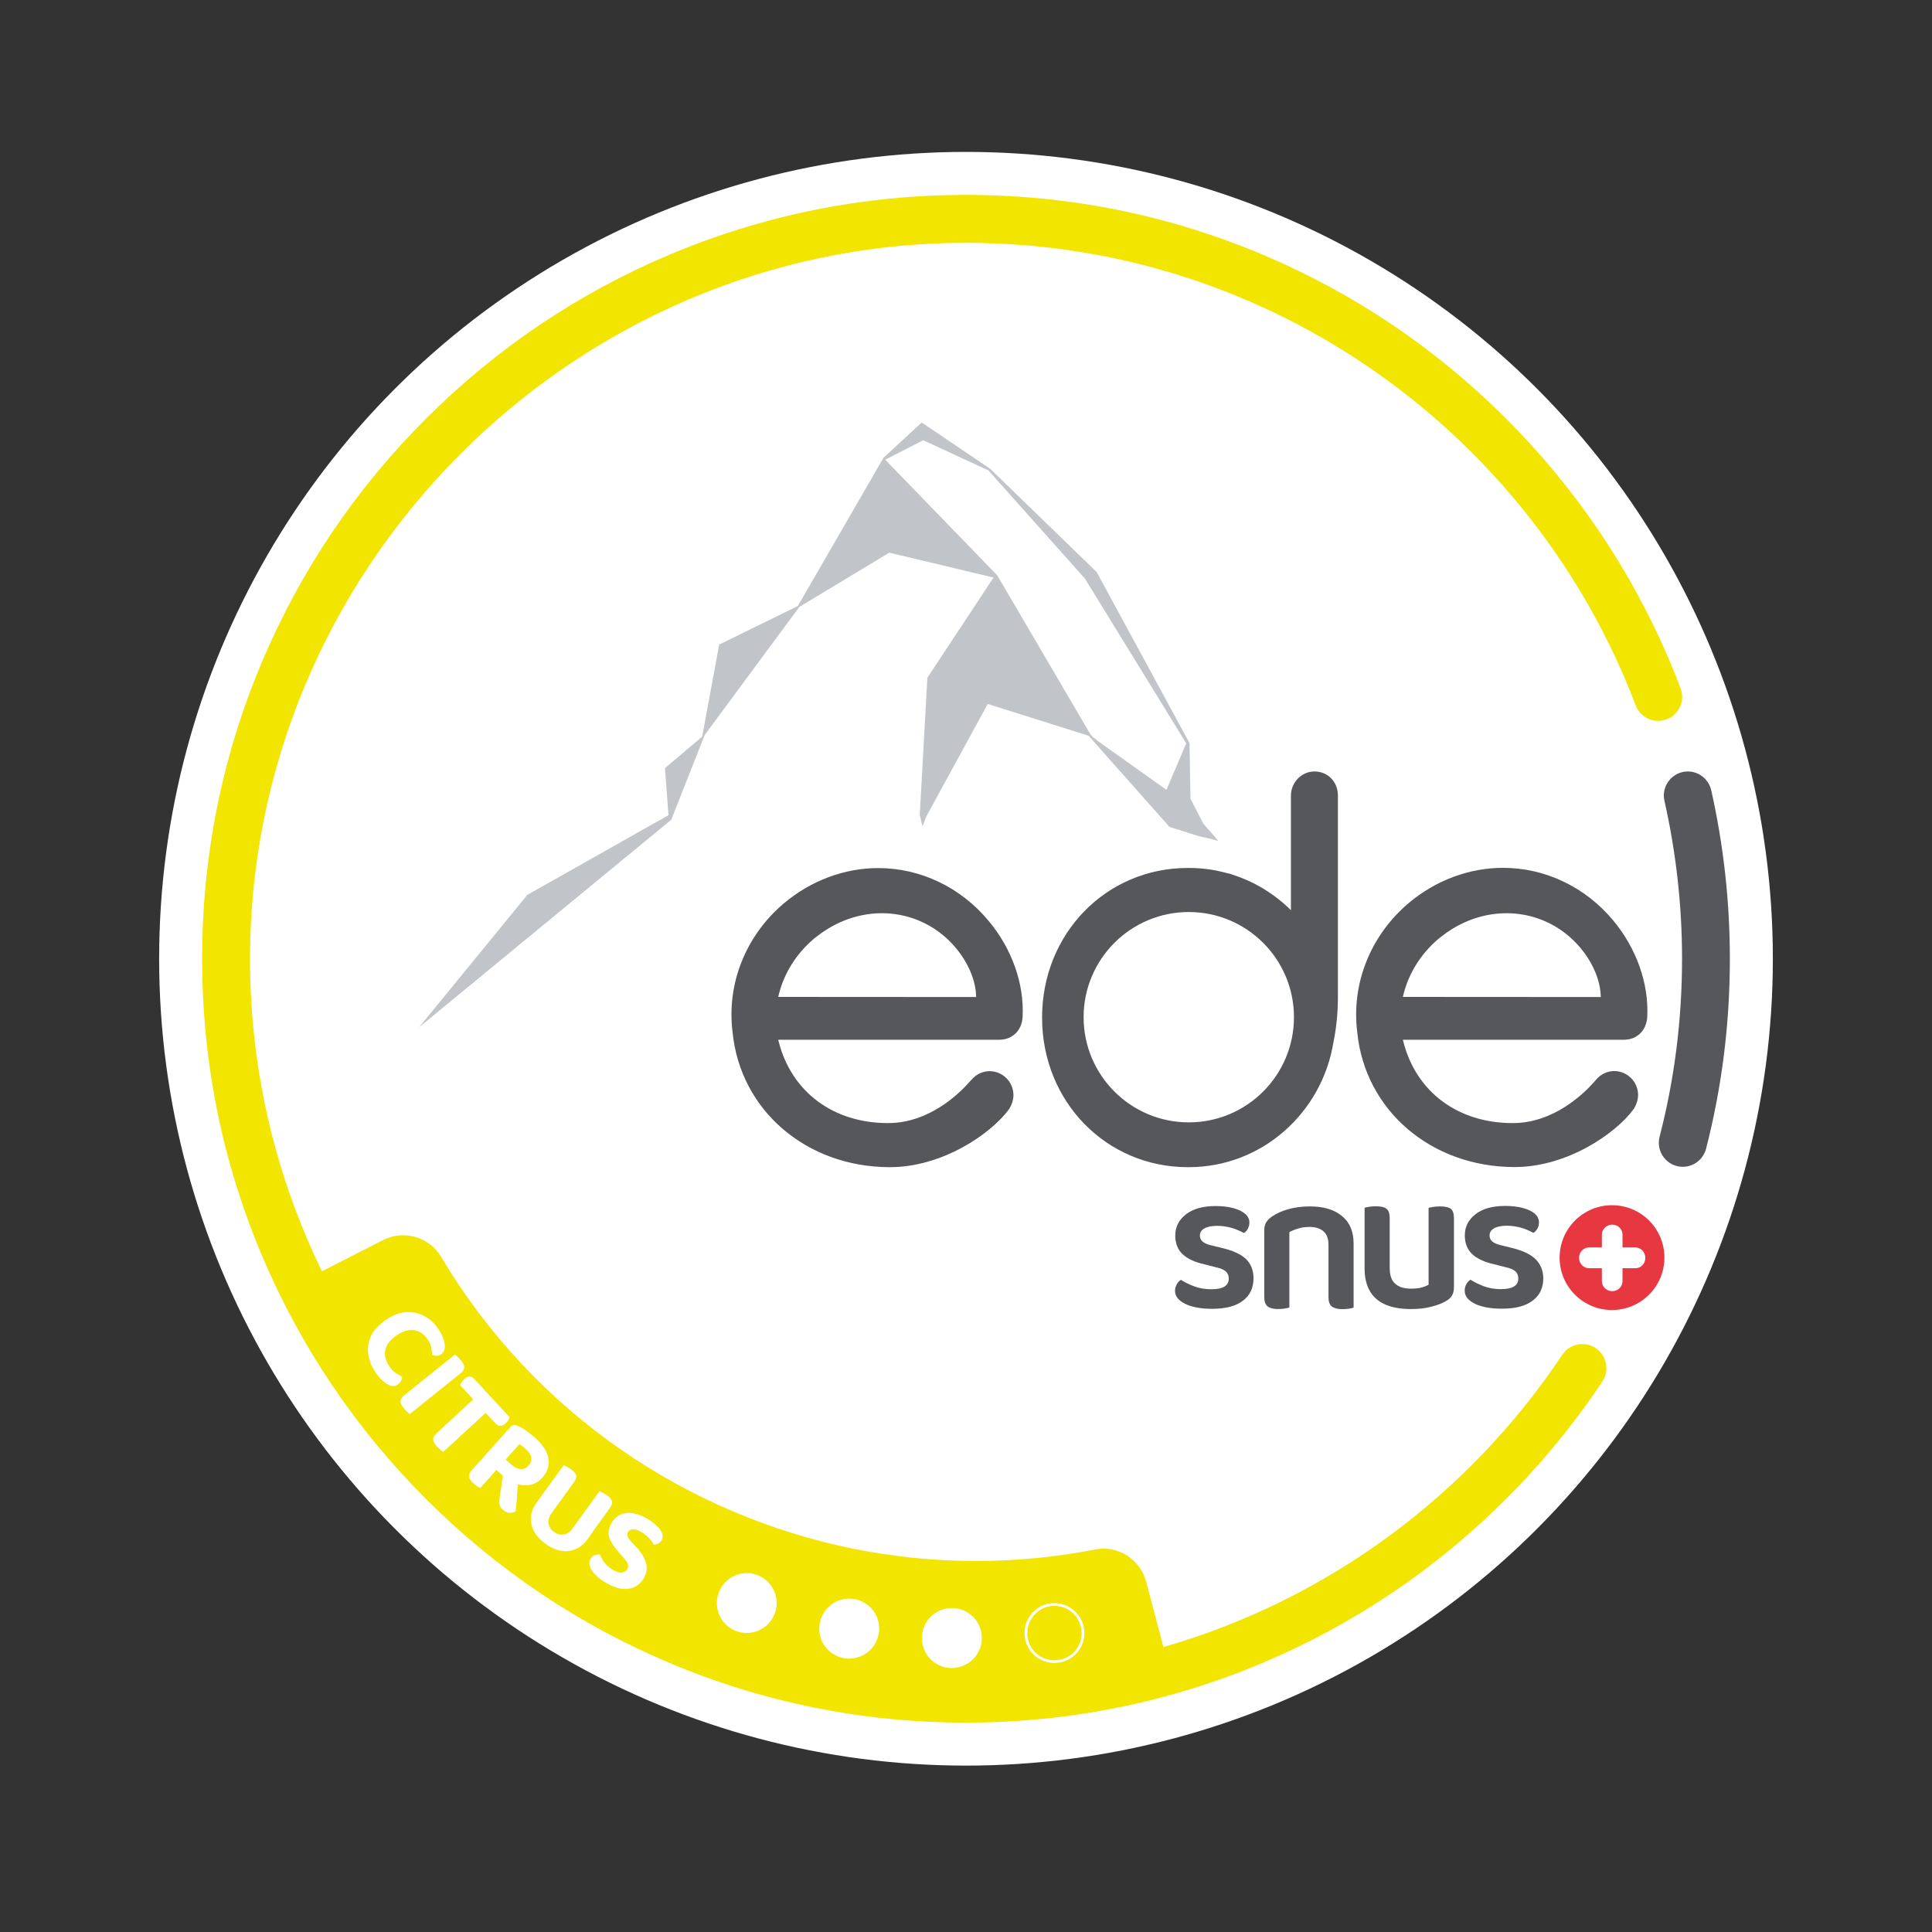 <?xml version="1.0" encoding="utf-8"?>
<!-- Generator: Adobe Illustrator 27.5.0, SVG Export Plug-In . SVG Version: 6.00 Build 0)  -->
<svg version="1.1" id="Ebene_1" xmlns="http://www.w3.org/2000/svg" xmlns:xlink="http://www.w3.org/1999/xlink" x="0px" y="0px"
	 viewBox="0 0 16 16" enable-background="new 0 0 16 16" xml:space="preserve">
<rect x="0" y="0" width="16" height="16" fill="#333333" stroke="none"/>
<g>
	<circle id="Stanzriss_00000181803842129830074620000002156056062301650866_" fill="#FFFFFF" cx="8" cy="7.94" r="6.682"/>
	<g>
		<path id="s_00000122701024483197810110000011960048271124135356_" fill="#55575A" d="M10.119,10.335l-0.086-0.021
			c-0.035-0.008-0.06-0.019-0.074-0.032c-0.015-0.013-0.022-0.03-0.022-0.049
			c0-0.026,0.012-0.046,0.038-0.06c0.025-0.014,0.06-0.021,0.104-0.021
			c0.029,0,0.059,0.003,0.088,0.009c0.029,0.006,0.056,0.014,0.079,0.024
			c0.023,0.01,0.041,0.018,0.055,0.026c0.014-0.008,0.025-0.019,0.033-0.035
			c0.008-0.015,0.013-0.033,0.013-0.052c0-0.028-0.012-0.052-0.037-0.073
			c-0.024-0.02-0.058-0.036-0.1-0.047c-0.043-0.011-0.091-0.016-0.145-0.016
			c-0.104,0-0.185,0.023-0.244,0.069c-0.059,0.046-0.088,0.104-0.088,0.175
			c0,0.064,0.02,0.116,0.06,0.154c0.04,0.038,0.101,0.067,0.184,0.085
			l0.096,0.025c0.035,0.007,0.061,0.018,0.078,0.033
			c0.017,0.015,0.025,0.035,0.025,0.06c0,0.059-0.048,0.088-0.144,0.088
			c-0.053,0-0.1-0.008-0.142-0.024c-0.042-0.016-0.079-0.034-0.11-0.054
			c-0.015,0.009-0.027,0.022-0.035,0.038c-0.009,0.016-0.014,0.034-0.014,0.053
			c0,0.045,0.029,0.081,0.086,0.109c0.057,0.027,0.131,0.04,0.221,0.04
			c0.112,0,0.197-0.022,0.255-0.067c0.059-0.044,0.088-0.106,0.088-0.186
			c0-0.065-0.021-0.119-0.063-0.16C10.277,10.387,10.21,10.356,10.119,10.335z"/>
		<path id="u_00000164479934714622376930000001845750860825157259_" fill="#55575A" d="M11.926,9.991
			c-0.019,0-0.038,0.001-0.055,0.004c-0.018,0.003-0.031,0.005-0.04,0.008v0.366
			V10.451v0.188c-0.012,0.008-0.031,0.016-0.056,0.023
			c-0.025,0.007-0.055,0.01-0.091,0.01c-0.055,0-0.098-0.013-0.129-0.04
			c-0.031-0.027-0.046-0.07-0.046-0.131v-0.05v-0.083v-0.28
			c0-0.038-0.009-0.064-0.027-0.078c-0.018-0.014-0.047-0.02-0.086-0.02
			c-0.02,0-0.039,0.001-0.056,0.004c-0.017,0.003-0.03,0.005-0.039,0.008v0.366
			V10.451v0.054c0,0.078,0.016,0.142,0.047,0.193
			c0.031,0.05,0.075,0.086,0.133,0.109c0.057,0.023,0.125,0.034,0.203,0.034
			c0.064,0,0.121-0.006,0.172-0.02c0.05-0.013,0.092-0.029,0.124-0.049
			c0.024-0.015,0.04-0.031,0.048-0.049c0.009-0.018,0.013-0.04,0.013-0.066V10.451
			v-0.083v-0.28c0-0.038-0.009-0.064-0.027-0.078
			C11.995,9.997,11.966,9.991,11.926,9.991z"/>
		<path id="n_00000058559689170333722190000015464196582761847993_" fill="#55575A" d="M10.847,9.991
			c-0.065,0-0.125,0.008-0.178,0.023c-0.054,0.015-0.097,0.035-0.131,0.058
			c-0.023,0.015-0.039,0.031-0.051,0.049c-0.011,0.018-0.017,0.041-0.017,0.068
			v0.191v0.084v0.278c0,0.037,0.009,0.062,0.028,0.077
			c0.019,0.014,0.047,0.022,0.085,0.022c0.02,0,0.039-0.002,0.056-0.004
			c0.017-0.003,0.03-0.006,0.039-0.009v-0.362v-0.084v-0.178
			c0.021-0.012,0.046-0.022,0.074-0.03c0.027-0.009,0.059-0.013,0.094-0.013
			c0.047,0,0.085,0.012,0.113,0.035c0.028,0.024,0.043,0.061,0.043,0.111v0.074
			v0.084v0.278c0,0.037,0.009,0.062,0.028,0.077
			c0.019,0.014,0.048,0.022,0.087,0.022c0.019,0,0.038-0.002,0.055-0.004
			c0.018-0.003,0.03-0.006,0.038-0.009v-0.362v-0.084v-0.083
			c0-0.101-0.032-0.177-0.096-0.229C11.05,10.017,10.961,9.991,10.847,9.991z"/>
		<path id="s_00000029004783846780162510000008785656538416756670_" fill="#55575A" d="M12.717,10.428
			c-0.042-0.041-0.108-0.072-0.199-0.094l-0.086-0.021
			c-0.035-0.008-0.06-0.019-0.074-0.032c-0.015-0.013-0.022-0.03-0.022-0.049
			c0-0.026,0.013-0.046,0.038-0.06c0.025-0.014,0.06-0.021,0.104-0.021
			c0.029,0,0.059,0.003,0.088,0.009c0.029,0.006,0.055,0.014,0.078,0.024
			c0.023,0.01,0.042,0.018,0.055,0.026c0.013-0.008,0.024-0.019,0.033-0.035
			c0.009-0.015,0.013-0.033,0.013-0.052c0-0.028-0.012-0.052-0.036-0.073
			c-0.024-0.02-0.058-0.036-0.101-0.047c-0.043-0.011-0.091-0.016-0.145-0.016
			c-0.104,0-0.185,0.023-0.244,0.069c-0.059,0.046-0.088,0.104-0.088,0.175
			c0,0.064,0.02,0.116,0.06,0.154c0.04,0.038,0.101,0.067,0.183,0.085
			l0.097,0.025c0.035,0.007,0.061,0.018,0.078,0.033
			c0.017,0.015,0.025,0.035,0.025,0.06c0,0.059-0.048,0.088-0.144,0.088
			c-0.053,0-0.1-0.008-0.142-0.024c-0.042-0.016-0.078-0.034-0.11-0.054
			c-0.015,0.009-0.026,0.022-0.035,0.038c-0.009,0.016-0.013,0.034-0.013,0.053
			c0,0.045,0.029,0.081,0.086,0.109c0.058,0.027,0.131,0.04,0.222,0.04
			c0.112,0,0.197-0.022,0.255-0.067c0.059-0.044,0.088-0.106,0.088-0.186
			C12.78,10.523,12.759,10.47,12.717,10.428z"/>
	</g>
	<g id="Swiss_Cross_00000135649959173525841420000010385822899939584190_">
		<path fill="#E73842" d="M13.35,9.981c-0.239,0-0.434,0.194-0.434,0.434
			c0,0.24,0.194,0.434,0.434,0.434c0.24,0,0.434-0.195,0.434-0.434
			C13.784,10.175,13.59,9.981,13.35,9.981z"/>
		<path fill="#FFFFFF" d="M13.543,10.331h-0.106v-0.107c0-0.045-0.038-0.082-0.085-0.082
			c-0.047,0-0.086,0.037-0.086,0.082v0.107H13.16c-0.046,0-0.083,0.038-0.083,0.086
			c0,0.047,0.037,0.086,0.083,0.086h0.106v0.107c0,0.045,0.038,0.083,0.086,0.083
			c0.047,0,0.085-0.037,0.085-0.083v-0.107h0.106c0.046,0,0.083-0.038,0.083-0.086
			C13.626,10.37,13.589,10.331,13.543,10.331z"/>
	</g>
	<polygon id="Matterhorn_00000045603406000947974450000002873017794523620273_" fill="#C1C5C9" points="10.069,6.94 
		10.056,6.924 9.965,6.821 9.859,6.614 9.851,6.154 9.082,4.737 8.2,3.882 
		7.633,3.499 7.317,3.791 6.607,5.019 5.956,5.338 5.815,6.101 5.507,6.361 
		5.536,6.751 4.367,7.411 3.471,8.507 5.559,6.789 5.836,6.087 6.62,5.026 
		7.365,4.577 8.228,4.783 7.68,5.613 7.617,6.749 7.64,6.844 7.671,6.762 
		8.18,5.83 9.015,6.093 9.685,6.848 9.077,6.123 9.008,6.077 9.057,6.112 
		9.029,6.079 8.259,4.765 7.331,3.807 7.646,3.646 8.186,3.896 8.985,4.792 
		9.824,6.156 9.66,6.541 9.057,6.112 9.685,6.848 9.929,6.925 10.026,6.947 
		10.089,6.965 	"/>
	<path fill="#F2E500" d="M13.918,5.701c-0.028-0.075-0.058-0.149-0.089-0.223
		c-0.319-0.753-0.775-1.43-1.356-2.011c-0.581-0.581-1.257-1.037-2.011-1.356
		c-0.78-0.33-1.609-0.497-2.462-0.497S6.318,1.782,5.538,2.112
		c-0.753,0.319-1.43,0.775-2.011,1.356C2.946,4.048,2.49,4.725,2.171,5.478
		C1.841,6.258,1.674,7.086,1.674,7.94c0,0.854,0.167,1.682,0.497,2.462
		c0.319,0.753,0.775,1.43,1.356,2.011c0.581,0.581,1.257,1.037,2.011,1.356
		c0.78,0.33,1.609,0.497,2.462,0.497s1.682-0.167,2.462-0.497
		c0.753-0.319,1.43-0.775,2.011-1.356c0.299-0.299,0.565-0.624,0.797-0.972
		c0.088-0.133-0.007-0.31-0.166-0.31c-0.067,0-0.129,0.033-0.166,0.089
		c-0.771,1.156-1.937,2.028-3.303,2.42l-0.143-0.541
		c-0.049-0.185-0.233-0.304-0.421-0.267c-0.518,0.101-1.036,0.12-1.539,0.066
		c-0.011-0.001-0.022-0.002-0.033-0.004c-0.04-0.005-0.08-0.01-0.12-0.016
		c-0.031-0.004-0.063-0.008-0.094-0.013c-0.019-0.003-0.039-0.007-0.058-0.01
		c-0.05-0.009-0.101-0.017-0.151-0.027c-0-0-0-0-0-0
		c-1.39-0.28-2.653-1.127-3.424-2.421c-0.098-0.165-0.309-0.224-0.48-0.137
		l-0.506,0.258c-0.373-0.767-0.587-1.625-0.595-2.532
		C2.041,4.723,4.727,2.011,8,2.011c2.531,0,4.696,1.594,5.546,3.83
		c0.029,0.077,0.103,0.129,0.186,0.129C13.871,5.97,13.967,5.831,13.918,5.701z"
		/>
	<g>
		<path id="E_00000163785706318467350510000010184092335997522333_" fill="#55575A" d="M13.427,8.611
			c0.063,0.002,0.108-0.011,0.148-0.045c0.041-0.034,0.065-0.089,0.067-0.149
			c0.013-0.274-0.09-0.563-0.281-0.793c-0.231-0.278-0.564-0.437-0.914-0.437
			c-0.28,0-0.558,0.104-0.78,0.291l0,0c-0.317,0.268-0.477,0.667-0.427,1.07
			c0.064,0.647,0.612,1.117,1.303,1.117c0.437,0,0.837-0.278,0.984-0.477l0,0
			c0.023-0.034,0.039-0.079,0.039-0.119c0-0.11-0.089-0.199-0.198-0.199
			c-0.056,0-0.109,0.025-0.147,0.068l-0.019,0.022
			c-0.091,0.103-0.338,0.341-0.675,0.341c-0.452,0-0.797-0.257-0.904-0.67
			c0,0-0.005-0.019-0.005-0.02L13.427,8.611z M11.618,8.256
			c0.041-0.185,0.146-0.356,0.297-0.483l0-0
			c0.007-0.006,0.031-0.024,0.031-0.024c0.367-0.283,0.859-0.239,1.144,0.103
			c0.104,0.125,0.165,0.272,0.167,0.405L11.618,8.256z"/>
		<path id="E_00000075879076061397672790000005505851915857973679_" fill="#55575A" d="M8.254,8.611
			c0.063,0.002,0.108-0.011,0.148-0.045c0.041-0.034,0.065-0.089,0.067-0.149
			C8.482,8.144,8.379,7.855,8.187,7.626c-0.231-0.278-0.564-0.437-0.914-0.437
			c-0.28,0-0.558,0.104-0.78,0.291l0,0C6.176,7.747,6.016,8.147,6.067,8.549
			C6.131,9.196,6.679,9.666,7.37,9.666c0.437,0,0.837-0.278,0.984-0.477l0,0
			c0.023-0.034,0.039-0.079,0.039-0.119c0-0.11-0.089-0.199-0.198-0.199
			c-0.056,0-0.109,0.025-0.147,0.068L8.029,8.96
			c-0.091,0.103-0.338,0.341-0.675,0.341c-0.452,0-0.797-0.257-0.904-0.67
			c0,0-0.005-0.019-0.005-0.02L8.254,8.611z M6.445,8.256
			c0.041-0.185,0.146-0.356,0.297-0.483l0-0
			c0.007-0.006,0.031-0.024,0.031-0.024c0.367-0.283,0.859-0.239,1.144,0.103
			C8.021,7.977,8.082,8.124,8.084,8.257L6.445,8.256z"/>
		<path fill="#55575A" d="M13.978,6.389L13.978,6.389c-0.127,0-0.222,0.118-0.194,0.242
			c0.095,0.421,0.146,0.86,0.146,1.309c0,0.509-0.064,1.003-0.186,1.474
			c-0.032,0.126,0.062,0.249,0.192,0.249h0c0.091,0,0.17-0.062,0.193-0.15
			c0.131-0.51,0.197-1.036,0.197-1.572c0-0.474-0.052-0.94-0.154-1.395
			C14.151,6.454,14.071,6.389,13.978,6.389z"/>
		<path fill="#55575A" d="M10.886,6.389c-0.107,0-0.195,0.09-0.195,0.2v0.949
			c-0.067-0.067-0.142-0.125-0.223-0.175c-0.005-0.003-0.01-0.006-0.015-0.009
			c-0.005-0.003-0.01-0.006-0.015-0.009C10.366,7.304,10.29,7.27,10.211,7.245
			c-0.002-0-0.003-0.001-0.005-0.002c-0.007-0.002-0.014-0.004-0.021-0.007
			C10.17,7.233,10.155,7.229,10.14,7.225c-0.002-0-0.003-0.001-0.005-0.001
			C10.042,7.2,9.945,7.188,9.845,7.188c-0.002,0-0.003,0-0.005,0
			C9.839,7.188,9.838,7.188,9.837,7.188c-0.677,0-1.207,0.544-1.207,1.239
			c0,0.695,0.53,1.239,1.207,1.239c0.001,0,0.003-0,0.004-0
			C9.842,9.666,9.844,9.666,9.845,9.666c0.603,0,1.103-0.448,1.198-1.035
			c0.023-0.111,0.037-0.236,0.037-0.377v-1.664
			C11.08,6.475,10.997,6.389,10.886,6.389z M8.974,8.424
			c0-0.481,0.39-0.871,0.871-0.871s0.871,0.39,0.871,0.871
			s-0.39,0.871-0.871,0.871S8.974,8.905,8.974,8.424z"/>
	</g>
	<path fill-rule="evenodd" clip-rule="evenodd" fill="#FFFFFF" d="M6.423,13.209
		c0.037,0.131-0.04,0.268-0.171,0.305c-0.132,0.038-0.269-0.039-0.306-0.17
		c-0.037-0.132,0.039-0.269,0.172-0.307C6.249,13,6.386,13.077,6.423,13.209"/>
	<g>
		<path fill="#FFFFFF" d="M3.33,11.401c-0.018-0.009-0.036-0.019-0.054-0.031
			c-0.018-0.012-0.035-0.03-0.051-0.054c-0.032-0.046-0.043-0.091-0.034-0.135
			c0.009-0.045,0.04-0.085,0.092-0.121c0.034-0.024,0.067-0.038,0.099-0.043
			c0.032-0.005,0.061-0.002,0.088,0.011c0.027,0.013,0.051,0.033,0.07,0.062
			c0.016,0.023,0.027,0.046,0.031,0.068c0.005,0.022,0.007,0.043,0.007,0.063
			c0.011,0.004,0.023,0.007,0.037,0.007c0.014,0,0.027-0.004,0.039-0.013
			c0.015-0.01,0.025-0.026,0.028-0.047c0.004-0.021,0.001-0.045-0.008-0.074
			c-0.009-0.028-0.024-0.059-0.046-0.091c-0.032-0.046-0.071-0.081-0.117-0.106
			c-0.046-0.024-0.097-0.034-0.151-0.03c-0.054,0.004-0.11,0.026-0.166,0.065
			c-0.06,0.041-0.101,0.086-0.123,0.135c-0.022,0.049-0.029,0.1-0.021,0.152
			c0.008,0.052,0.029,0.102,0.062,0.15c0.019,0.027,0.037,0.049,0.055,0.064
			c0.018,0.016,0.033,0.027,0.046,0.033c0.016,0.009,0.03,0.013,0.044,0.013
			c0.013-0.001,0.025-0.005,0.036-0.012c0.012-0.009,0.022-0.019,0.028-0.03
			S3.33,11.414,3.33,11.401z"/>
		<path fill="#FFFFFF" d="M3.72,11.449l0.093-0.075c0.022-0.017,0.032-0.034,0.032-0.05
			c-0-0.016-0.009-0.035-0.027-0.057c-0.008-0.01-0.017-0.02-0.027-0.029
			c-0.01-0.009-0.018-0.016-0.023-0.02l-0.291,0.233l0,0l-0.128,0.103
			c-0.021,0.016-0.031,0.033-0.032,0.049c-0.001,0.016,0.008,0.036,0.027,0.059
			c0.009,0.011,0.018,0.021,0.027,0.03c0.01,0.009,0.017,0.016,0.022,0.019
			L3.72,11.449L3.72,11.449z"/>
		<path fill="#FFFFFF" d="M4.106,11.79c0.011,0.012,0.024,0.018,0.038,0.018
			c0.014,0,0.029-0.007,0.044-0.021c0.009-0.008,0.016-0.017,0.021-0.026
			c0.005-0.01,0.009-0.018,0.011-0.025l-0.112-0.121l0-0l-0.182-0.197
			c-0.011-0.012-0.023-0.018-0.037-0.018c-0.014-0-0.029,0.007-0.045,0.022
			c-0.009,0.008-0.016,0.017-0.022,0.026c-0.006,0.009-0.009,0.018-0.01,0.025
			l0.107,0.116l-0.304,0.281c-0.019,0.018-0.029,0.035-0.028,0.051
			c0.001,0.016,0.011,0.035,0.031,0.057c0.009,0.01,0.019,0.02,0.029,0.028
			c0.01,0.009,0.018,0.015,0.024,0.018l0.351-0.323L4.106,11.79z"/>
		<path fill="#FFFFFF" d="M4.396,12.296c0.037-0.009,0.068-0.028,0.095-0.058
			c0.043-0.048,0.06-0.1,0.051-0.158c-0.009-0.058-0.046-0.116-0.113-0.175
			c-0.024-0.021-0.047-0.04-0.072-0.057c-0.024-0.017-0.047-0.03-0.068-0.039
			c-0.011-0.005-0.022-0.007-0.033-0.007c-0.01,0.001-0.02,0.005-0.028,0.015
			l-0.23,0.257l0,0l-0.091,0.102c-0.018,0.02-0.025,0.037-0.023,0.053
			c0.002,0.016,0.014,0.034,0.036,0.054c0.01,0.009,0.021,0.018,0.032,0.025
			c0.011,0.008,0.019,0.013,0.025,0.015l0.134-0.149l0.054,0.048L4.138,12.401
			c-0.003,0.021-0.004,0.039-0.002,0.056c0.002,0.017,0.013,0.033,0.031,0.049
			c0.014,0.013,0.031,0.02,0.049,0.022c0.019,0.002,0.037-0.002,0.054-0.013
			c0.002-0.013,0.004-0.03,0.006-0.05c0.002-0.02,0.004-0.042,0.005-0.066
			c0.002-0.024,0.003-0.049,0.005-0.075c0.001-0.011,0.002-0.021,0.003-0.032
			C4.326,12.303,4.362,12.305,4.396,12.296z M4.236,12.13l-0.048-0.043
			l0.113-0.127c0.008,0.004,0.015,0.009,0.023,0.015
			c0.007,0.006,0.015,0.012,0.024,0.02c0.03,0.026,0.047,0.051,0.051,0.075
			c0.004,0.024-0.003,0.046-0.022,0.067c-0.019,0.022-0.041,0.031-0.066,0.029
			C4.285,12.164,4.261,12.152,4.236,12.13z"/>
		<path fill="#FFFFFF" d="M4.883,12.721l0.168-0.233c0.016-0.022,0.022-0.041,0.017-0.057
			c-0.005-0.016-0.018-0.032-0.042-0.048c-0.01-0.007-0.021-0.014-0.033-0.02
			c-0.012-0.006-0.022-0.011-0.028-0.014l-0.205,0.284l0,0l-0.017,0.024
			c-0.021,0.029-0.046,0.046-0.074,0.051c-0.028,0.005-0.055-0.003-0.081-0.021
			c-0.026-0.018-0.041-0.042-0.045-0.07c-0.005-0.028,0.004-0.057,0.025-0.086
			l0.029-0.04l0.157-0.217c0.016-0.022,0.022-0.041,0.017-0.057
			c-0.005-0.016-0.018-0.032-0.041-0.048c-0.011-0.008-0.022-0.015-0.034-0.021
			c-0.012-0.006-0.021-0.011-0.028-0.014L4.464,12.416l0,0l-0.021,0.029
			c-0.027,0.038-0.043,0.077-0.046,0.117c-0.004,0.04,0.005,0.08,0.025,0.118
			c0.02,0.038,0.052,0.073,0.096,0.105c0.044,0.032,0.087,0.051,0.13,0.058
			c0.043,0.007,0.083,0.002,0.12-0.014c0.037-0.016,0.069-0.043,0.097-0.081
			l0.02-0.027L4.883,12.721z"/>
		<path fill="#FFFFFF" d="M5.483,12.699c-0.007-0.021-0.022-0.042-0.044-0.063
			c-0.022-0.021-0.049-0.041-0.081-0.06c-0.064-0.037-0.122-0.052-0.174-0.045
			s-0.092,0.034-0.119,0.081c-0.018,0.031-0.026,0.06-0.025,0.087
			c0.001,0.027,0.01,0.054,0.027,0.08c0.016,0.026,0.037,0.053,0.062,0.082
			l0.037,0.041c0.017,0.019,0.028,0.035,0.033,0.05
			c0.006,0.015,0.004,0.029-0.004,0.043c-0.009,0.015-0.023,0.025-0.043,0.028
			c-0.02,0.003-0.045-0.004-0.076-0.022c-0.029-0.017-0.052-0.037-0.07-0.06
			c-0.017-0.023-0.03-0.046-0.038-0.067c-0.014-0.001-0.028,0.001-0.043,0.006
			c-0.015,0.005-0.027,0.015-0.035,0.03c-0.011,0.019-0.012,0.04-0.004,0.064
			c0.008,0.024,0.024,0.047,0.047,0.07c0.023,0.023,0.052,0.045,0.087,0.065
			c0.07,0.041,0.133,0.057,0.187,0.048c0.054-0.008,0.095-0.037,0.123-0.084
			c0.026-0.044,0.032-0.088,0.02-0.131c-0.013-0.043-0.04-0.087-0.083-0.133
			l-0.039-0.042c-0.015-0.016-0.025-0.031-0.03-0.043
			c-0.005-0.012-0.004-0.024,0.002-0.036c0.008-0.014,0.022-0.022,0.041-0.023
			c0.019-0.001,0.042,0.007,0.069,0.022c0.026,0.015,0.048,0.032,0.066,0.052
			c0.018,0.019,0.031,0.037,0.039,0.054c0.013-0.001,0.025-0.005,0.037-0.011
			c0.011-0.006,0.021-0.016,0.029-0.029C5.489,12.739,5.491,12.72,5.483,12.699z"
			/>
	</g>
	<path fill="#FFFFFF" d="M7.272,13.42c-0.037-0.132-0.174-0.208-0.306-0.172
		c-0.132,0.037-0.209,0.175-0.172,0.307c0.018,0.064,0.059,0.117,0.117,0.149
		c0.037,0.021,0.079,0.032,0.12,0.032c0.023,0,0.046-0.003,0.069-0.01
		c0.064-0.018,0.117-0.059,0.149-0.117S7.29,13.484,7.272,13.42z"/>
	<g>
		<g>
			<path fill="#FFFFFF" d="M8.731,13.772c-0.042,0-0.083-0.011-0.12-0.032
				c-0.058-0.032-0.099-0.085-0.117-0.149C8.457,13.46,8.534,13.322,8.665,13.285
				c0.132-0.036,0.269,0.041,0.306,0.172c0.018,0.064,0.01,0.131-0.022,0.188
				c-0.032,0.058-0.085,0.099-0.149,0.117C8.777,13.769,8.754,13.772,8.731,13.772
				z M8.732,13.299c-0.02,0-0.04,0.003-0.06,0.008
				c-0.119,0.034-0.189,0.159-0.156,0.279c0.016,0.058,0.054,0.106,0.106,0.135
				c0.053,0.029,0.113,0.037,0.172,0.02c0.058-0.016,0.106-0.054,0.135-0.106
				c0.029-0.052,0.037-0.113,0.02-0.171l0,0
				C8.922,13.364,8.831,13.299,8.732,13.299z"/>
		</g>
	</g>
	<path fill="#FFFFFF" d="M8.122,13.498c-0.037-0.132-0.174-0.208-0.306-0.172
		c-0.132,0.037-0.209,0.175-0.172,0.307c0.018,0.064,0.059,0.117,0.117,0.149
		c0.037,0.021,0.079,0.032,0.12,0.032c0.023,0,0.046-0.003,0.069-0.01
		c0.064-0.018,0.117-0.059,0.149-0.117C8.132,13.629,8.14,13.562,8.122,13.498z"/>
</g>
</svg>
